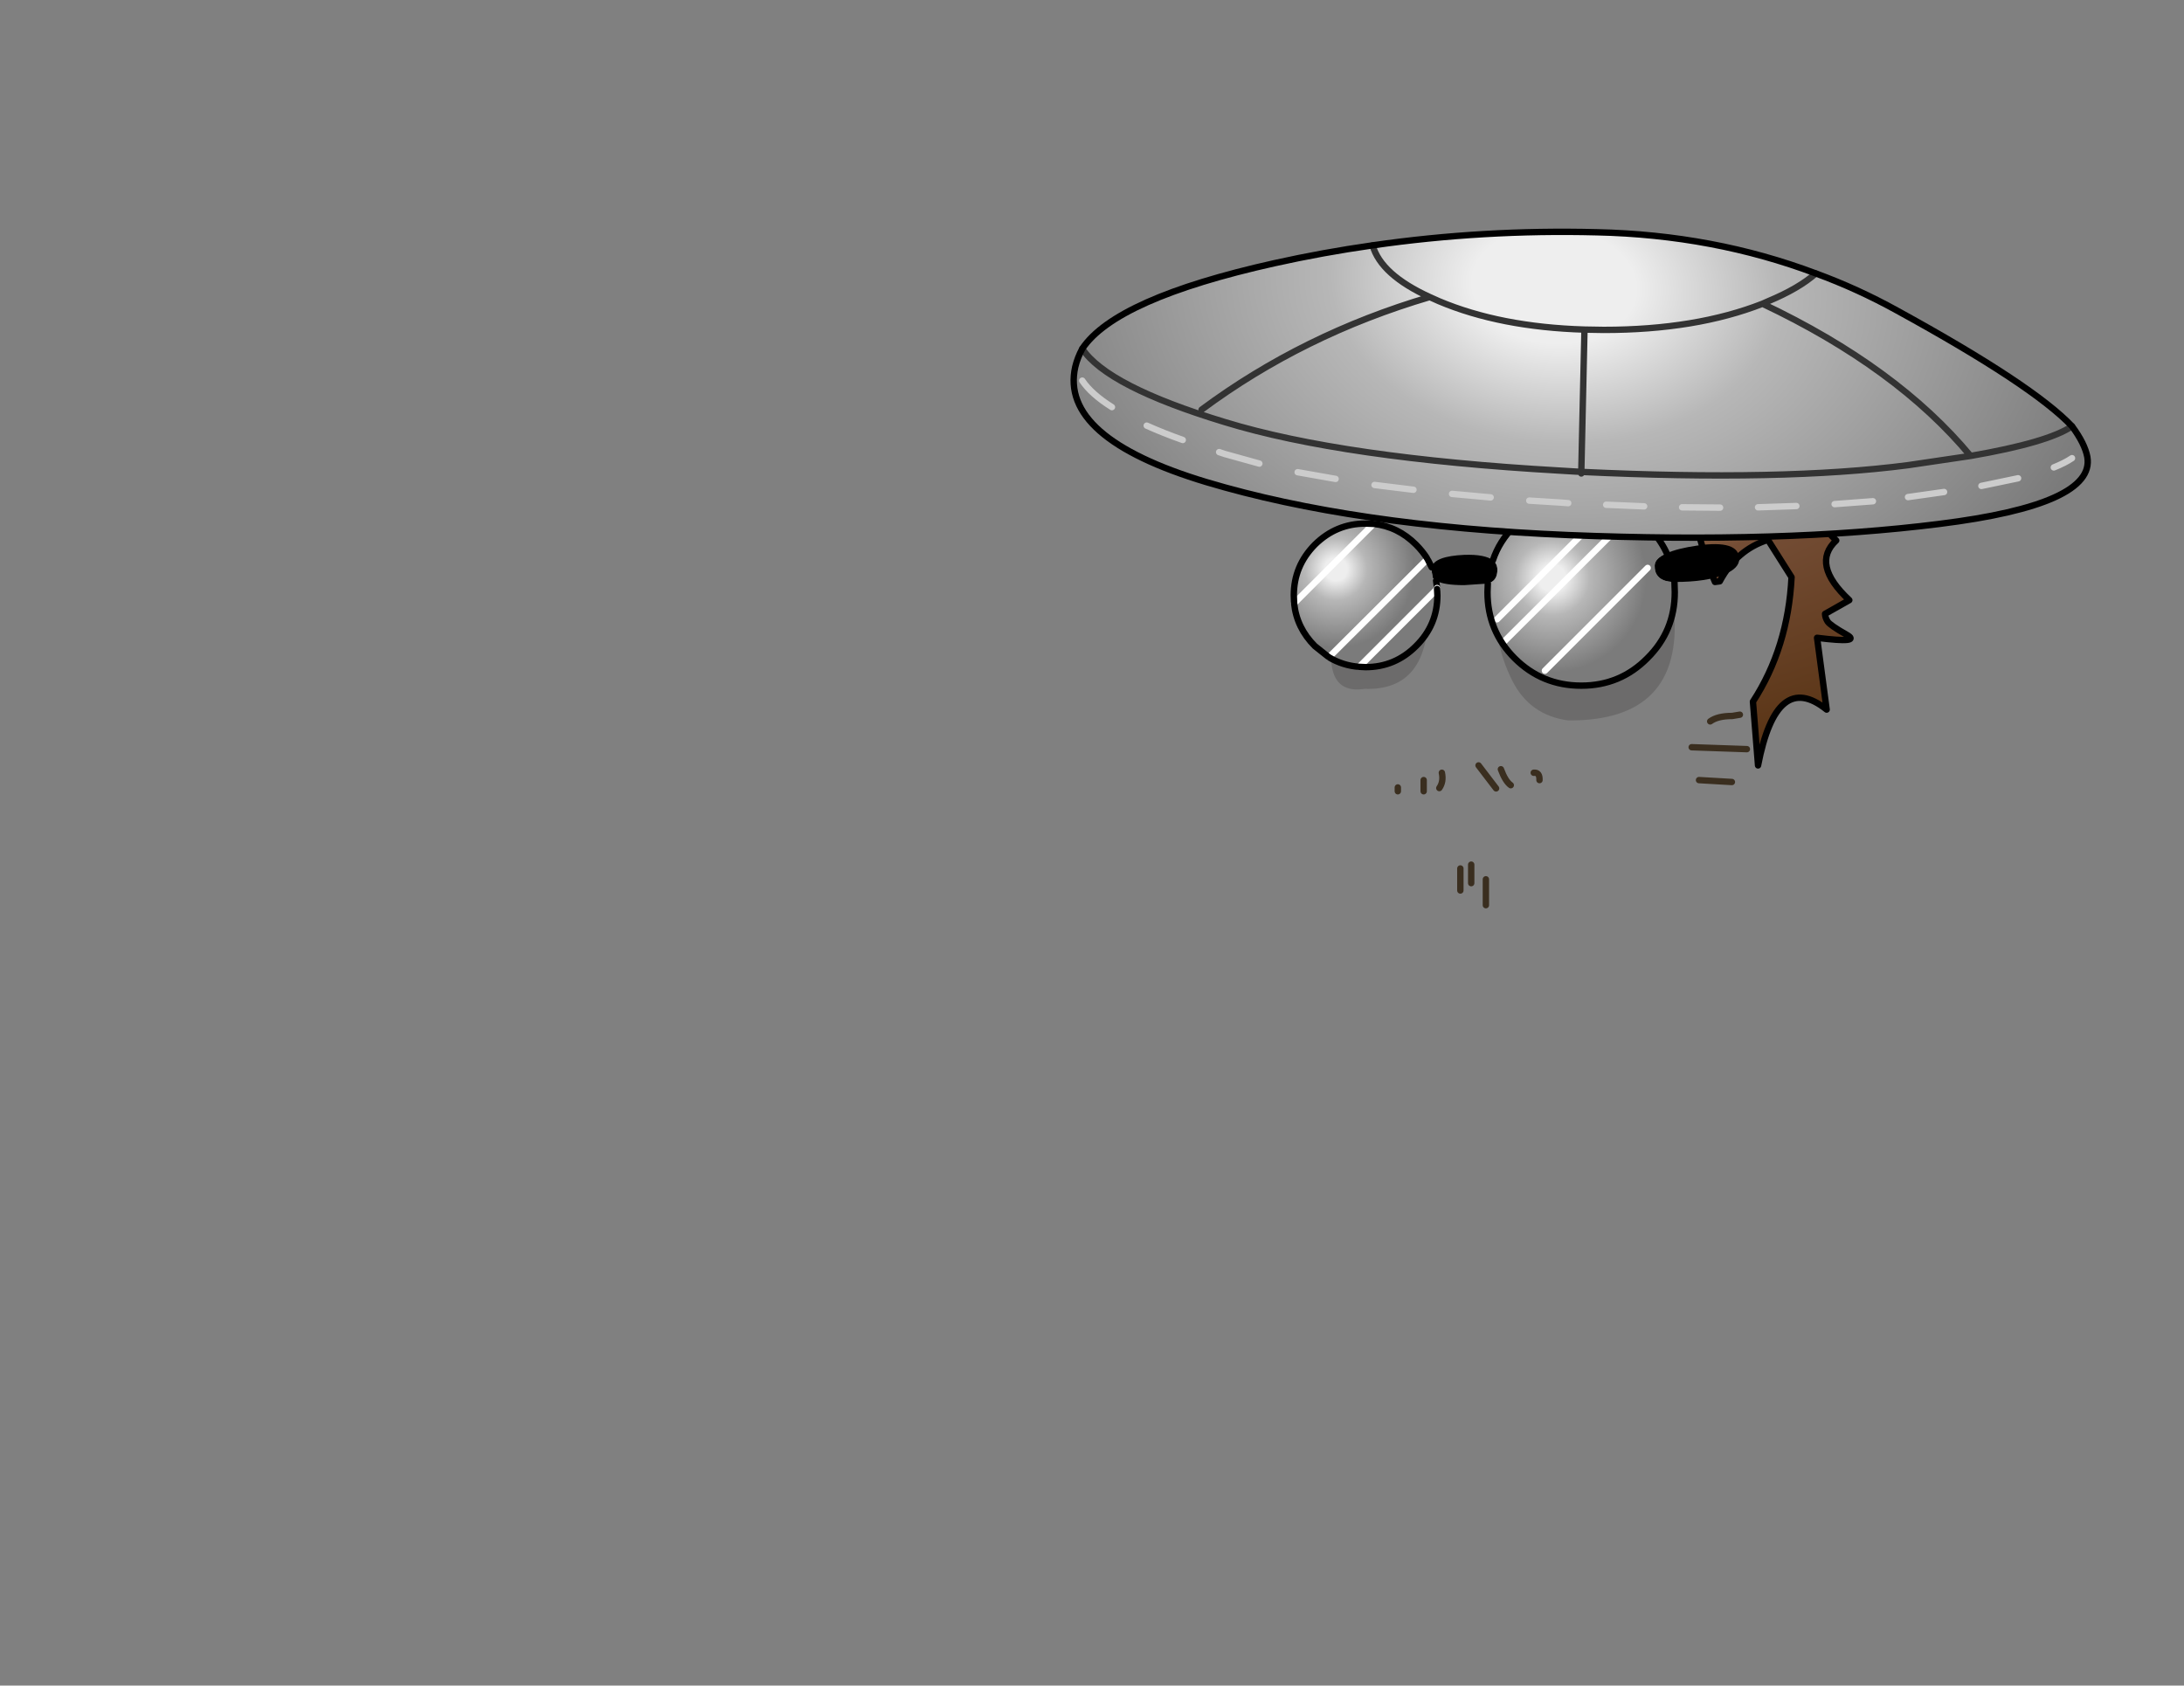 <svg xmlns:xlink="http://www.w3.org/1999/xlink" xmlns="http://www.w3.org/2000/svg" height="264.15px" width="342.25px">
  <rect width="100%" height="100%" fill="#808080" stroke="none"/>
  <g transform="matrix(1.0, 0.0, 0.0, 1.0, 243.25, 83.7)">
    <g data-characterId="1183" height="106.5" transform="matrix(1.0, 0.0, 0.0, 1.0, -75.5, -47.85)" width="159.9" xlink:href="#shape0"><g id="shape0" transform="matrix(1.0, 0.0, 0.0, 1.0, 75.5, 47.85)">
      <path d="M33.4 -12.85 L34.05 -13.05 34.75 -10.25 36.0 -12.75 37.2 -11.4 38.25 -10.25 40.25 -13.0 40.75 -10.75 Q45.35 -8.35 44.1 -2.05 L43.75 0.25 44.5 1.0 Q40.5 4.7 46.55 10.35 L42.75 12.5 Q42.75 13.05 43.15 13.7 43.55 14.3 46.1 15.75 48.6 17.15 41.5 16.25 L43.0 27.5 Q35.15 21.2 32.25 36.25 L31.45 26.25 Q36.95 17.8 37.5 6.75 L33.8 0.9 Q28.9 2.45 26.25 7.4 L25.5 7.5 Q21.85 -1.0 21.65 -10.3 L22.15 -11.0 22.6 -11.85 Q23.25 -13.2 23.5 -14.75 L24.75 -11.75 26.5 -15.5 Q27.5 -13.9 28.8 -12.55 29.9 -11.3 30.25 -9.5 L31.5 -13.5 31.95 -13.05 32.25 -12.5 Q32.8 -11.55 32.75 -10.5 L33.4 -12.85" fill="url(#gradient0)" fill-rule="evenodd" stroke="none"/>
      <path d="M19.1 12.05 Q20.5 29.35 2.5 29.2 -3.5 28.4 -6.25 23.0 -9.4 16.7 -8.8 9.7 L-7.65 8.7 Q-6.65 7.95 -5.6 8.15 L-4.85 8.1 Q5.1 7.0 15.15 4.85 16.7 5.2 17.45 6.85 18.6 9.3 19.1 12.05 M-28.85 9.85 Q-23.0 6.95 -19.45 11.6 -19.2 24.6 -29.4 24.25 -33.9 24.95 -34.55 20.65 -35.65 13.3 -28.85 9.85" fill="#070000" fill-opacity="0.161" fill-rule="evenodd" stroke="none"/>
      <path d="M33.4 -12.85 L34.05 -13.05 34.75 -10.25 36.0 -12.75 37.2 -11.4 38.25 -10.25 40.25 -13.0 40.75 -10.75 Q45.35 -8.35 44.1 -2.05 L43.75 0.25 44.5 1.0 Q40.5 4.7 46.55 10.35 L42.75 12.5 Q42.75 13.05 43.15 13.7 43.55 14.3 46.1 15.75 48.6 17.15 41.5 16.25 L43.0 27.5 Q35.15 21.2 32.25 36.25 L31.45 26.25 Q36.95 17.8 37.5 6.75 L33.8 0.9 Q28.9 2.45 26.25 7.4 L25.5 7.5 Q21.85 -1.0 21.65 -10.3 L22.15 -11.0 22.6 -11.85 Q23.25 -13.2 23.5 -14.75 L24.75 -11.75 26.5 -15.5 Q27.5 -13.9 28.8 -12.55 29.9 -11.3 30.25 -9.5 L31.5 -13.5 31.95 -13.05 32.25 -12.5 Q32.8 -11.55 32.75 -10.5 L33.4 -12.85" fill="none" stroke="#000000" stroke-linecap="round" stroke-linejoin="round" stroke-width="1.0"/>
      <path d="M37.2 -11.4 L36.75 -13.65 Q35.7 -18.7 33.0 -23.25 M24.75 -11.75 Q25.5 -20.4 22.2 -26.9 18.85 -33.4 7.75 -38.25 M33.4 -12.85 L32.45 -17.15 Q29.05 -30.9 16.25 -35.25" fill="none" stroke="#683f35" stroke-linecap="round" stroke-linejoin="round" stroke-width="1.0"/>
      <path d="M21.85 33.4 L30.5 33.7 M24.75 29.35 Q25.9 28.5 28.2 28.5 L29.4 28.3 M23.0 38.55 L28.15 38.85 M-24.2 39.7 L-24.2 40.3 M-20.15 38.55 L-20.15 40.3 M-17.3 37.4 Q-17.0 38.8 -17.7 39.8 M-2.9 37.4 Q-1.95 37.3 -2.0 38.55 M-8.05 36.85 Q-7.35 38.75 -6.5 39.35 M-11.55 36.25 L-8.8 39.85 M-14.4 52.4 L-14.4 55.25 -14.4 55.85 M-12.7 51.8 L-12.7 54.1 -12.7 54.7 M-10.4 54.1 L-10.4 57.55 -10.4 58.15" fill="none" stroke="#3a2e1f" stroke-linecap="round" stroke-linejoin="round" stroke-width="1.0"/>
      <path d="M17.95 3.0 Q19.6 2.25 22.7 1.8 29.3 0.85 29.3 3.9 29.3 5.35 27.0 6.3 24.25 7.5 19.2 7.5 L19.15 7.5 Q17.05 7.5 16.35 6.3 16.05 5.8 16.05 4.95 16.05 3.8 17.95 3.0 M-10.1 7.75 L-13.8 8.0 Q-17.0 8.0 -18.2 7.3 L-18.7 6.9 -18.95 5.55 -18.9 5.2 Q-18.45 3.45 -13.75 3.25 -10.55 3.15 -9.3 4.1 -8.6 4.65 -8.6 5.6 -8.6 7.05 -9.6 7.55 L-10.1 7.75" fill="#000000" fill-rule="evenodd" stroke="none"/>
      <path d="M-9.3 4.1 Q-8.3 1.1 -5.9 -1.3 -1.6 -5.55 4.55 -5.55 7.2 -5.55 9.45 -4.75 11.1 -4.2 12.55 -3.2 L14.9 -1.3 Q16.85 0.65 17.95 3.0 16.05 3.8 16.05 4.95 16.05 5.8 16.35 6.3 17.05 7.5 19.15 7.5 L19.2 9.1 Q19.2 15.2 14.9 19.45 10.65 23.75 4.55 23.75 -1.6 23.75 -5.9 19.45 -10.15 15.2 -10.15 9.1 L-10.1 7.75 -9.6 7.55 Q-8.6 7.05 -8.6 5.6 -8.6 4.65 -9.3 4.1 M-7.5 16.8 L12.55 -3.2 -7.5 16.8 M-8.65 13.35 L9.45 -4.75 -8.65 13.35 M14.95 5.3 L-1.15 21.4 14.95 5.3" fill="url(#gradient1)" fill-rule="evenodd" stroke="none"/>
      <path d="M-18.2 7.3 L-18.05 8.45 -18.05 8.6 -18.0 9.6 Q-18.0 14.25 -21.35 17.55 -24.65 20.85 -29.25 20.85 L-30.25 20.8 Q-32.85 20.6 -35.0 19.3 L-37.2 17.55 Q-40.05 14.7 -40.45 10.85 L-40.5 9.6 Q-40.5 5.0 -37.2 1.65 -33.85 -1.65 -29.25 -1.65 L-28.0 -1.6 Q-24.2 -1.2 -21.35 1.65 -20.3 2.7 -19.55 3.9 L-18.9 5.2 -18.95 5.55 -18.7 6.9 -18.2 7.3 M-30.25 20.8 L-18.05 8.6 -30.25 20.8 M-35.0 19.3 L-19.55 3.9 -35.0 19.3 M-28.0 -1.6 L-40.45 10.85 -28.0 -1.6" fill="url(#gradient2)" fill-rule="evenodd" stroke="none"/>
      <path d="M-18.2 7.3 L-18.05 8.45" fill="none" stroke="#000000" stroke-linecap="round" stroke-linejoin="round" stroke-width="1.0"/>
      <path d="M-18.05 8.45 L-18.05 8.6 -30.25 20.8 M-19.55 3.9 L-35.0 19.3 M-40.45 10.85 L-28.0 -1.6 M-1.15 21.4 L14.95 5.3 M9.45 -4.75 L-8.65 13.35 M12.55 -3.2 L-7.5 16.8" fill="none" stroke="#ffffff" stroke-linecap="round" stroke-linejoin="round" stroke-width="1.0"/>
      <path d="M-9.3 4.1 Q-8.3 1.1 -5.9 -1.3 -1.6 -5.55 4.55 -5.55 7.2 -5.55 9.45 -4.75 11.1 -4.2 12.55 -3.2 L14.9 -1.3 Q16.85 0.65 17.95 3.0 M-18.05 8.6 L-18.0 9.6 Q-18.0 14.25 -21.35 17.55 -24.65 20.85 -29.25 20.85 L-30.25 20.8 Q-32.85 20.6 -35.0 19.3 L-37.2 17.55 Q-40.05 14.7 -40.45 10.85 L-40.5 9.6 Q-40.5 5.0 -37.2 1.65 -33.85 -1.65 -29.25 -1.65 L-28.0 -1.6 Q-24.2 -1.2 -21.35 1.65 -20.3 2.7 -19.55 3.9 L-18.9 5.2 M19.15 7.5 L19.2 9.1 Q19.2 15.2 14.9 19.45 10.65 23.75 4.55 23.75 -1.6 23.75 -5.9 19.45 -10.15 15.2 -10.15 9.1 L-10.1 7.75" fill="none" stroke="#000000" stroke-linecap="round" stroke-linejoin="round" stroke-width="1.0"/>
      <path d="M41.3 -40.85 Q38.65 -38.5 33.85 -36.5 L32.95 -36.1 Q54.05 -26.1 65.55 -12.25 L55.75 -10.8 Q36.2 -8.25 4.55 -9.75 L1.2 -9.95 Q-32.85 -11.9 -51.3 -17.55 -69.75 -23.15 -73.65 -29.05 -69.75 -23.15 -51.3 -17.55 -32.85 -11.9 1.2 -9.95 L4.55 -9.75 5.05 -32.05 Q-8.15 -32.45 -17.75 -36.5 L-19.2 -37.15 Q-39.05 -31.3 -54.95 -19.5 -39.05 -31.3 -19.2 -37.15 L-17.75 -36.5 Q-8.15 -32.45 5.05 -32.05 L4.55 -9.75 Q36.2 -8.25 55.75 -10.8 L65.55 -12.25 Q54.05 -26.1 32.95 -36.1 22.5 -32.0 8.05 -32.0 L5.05 -32.05 8.05 -32.0 Q22.5 -32.0 32.95 -36.1 L33.85 -36.5 Q38.65 -38.5 41.3 -40.85 47.85 -38.45 54.0 -35.05 75.35 -23.35 81.45 -16.9 83.45 -14.2 83.85 -12.1 85.15 -4.65 60.7 -1.6 36.15 1.5 2.5 0.15 -31.15 -1.25 -54.2 -8.15 -77.25 -15.1 -74.75 -26.2 -74.4 -27.65 -73.65 -29.05 -68.4 -36.9 -43.55 -42.45 -35.9 -44.15 -28.15 -45.25 -10.8 -47.75 7.0 -47.3 25.25 -46.9 41.3 -40.85 M4.55 -9.5 L4.55 -9.75 4.55 -9.5 M-19.2 -37.15 Q-26.85 -40.65 -28.15 -45.25 -26.85 -40.65 -19.2 -37.15 M65.55 -12.25 Q77.7 -14.35 81.45 -16.9 77.7 -14.35 65.55 -12.25" fill="url(#gradient3)" fill-rule="evenodd" stroke="none"/>
      <path d="M-73.65 -29.05 Q-69.75 -23.15 -51.3 -17.55 -32.85 -11.9 1.2 -9.95 L4.55 -9.75 5.05 -32.05 Q-8.15 -32.45 -17.75 -36.5 L-19.2 -37.15 Q-39.05 -31.3 -54.95 -19.5 M4.55 -9.75 Q36.2 -8.25 55.75 -10.8 L65.55 -12.25 Q54.05 -26.1 32.95 -36.1 22.5 -32.0 8.05 -32.0 L5.05 -32.05 M4.55 -9.75 L4.55 -9.5 M32.95 -36.1 L33.85 -36.5 Q38.65 -38.5 41.3 -40.85 M-28.15 -45.25 Q-26.85 -40.65 -19.2 -37.15 M81.45 -16.9 Q77.7 -14.35 65.55 -12.25" fill="none" stroke="#333333" stroke-linecap="round" stroke-linejoin="round" stroke-width="1.0"/>
      <path d="M41.3 -40.85 Q25.25 -46.9 7.0 -47.3 -10.8 -47.75 -28.15 -45.25 -35.9 -44.15 -43.55 -42.45 -68.4 -36.9 -73.65 -29.05 -74.4 -27.65 -74.75 -26.2 -77.25 -15.1 -54.2 -8.15 -31.15 -1.25 2.5 0.15 36.15 1.5 60.7 -1.6 85.15 -4.65 83.85 -12.1 83.45 -14.2 81.45 -16.9 75.35 -23.35 54.0 -35.05 47.85 -38.45 41.3 -40.85 Z" fill="none" stroke="#000000" stroke-linecap="round" stroke-linejoin="round" stroke-width="1.0"/>
      <path d="M32.25 -4.2 L38.25 -4.4 M20.35 -4.2 L26.3 -4.15 M8.45 -4.6 L14.4 -4.35 M-3.6 -5.25 L1.2 -4.95 2.5 -4.85 M67.25 -7.55 L73.0 -8.75 M55.75 -5.8 L61.4 -6.6 M44.25 -4.7 L50.25 -5.15 M78.6 -10.45 Q80.35 -11.15 81.45 -11.9 M-52.2 -12.85 L-51.3 -12.55 -45.9 -11.05 M-63.55 -17.0 Q-61.0 -15.85 -57.9 -14.75 M-73.65 -24.05 Q-72.25 -21.95 -69.0 -19.9 M-15.7 -6.3 L-9.65 -5.75 M-27.85 -7.7 L-21.75 -6.95 M-39.9 -9.7 L-33.95 -8.65" fill="none" stroke="#cccccc" stroke-linecap="round" stroke-linejoin="round" stroke-width="1.0"/>
    </g>
    </g>
  </g>
  <defs>
    <radialGradient cx="0" cy="0" gradientTransform="matrix(0.003, 0.108, -0.167, 0.004, 1.0, -31.5)" gradientUnits="userSpaceOnUse" id="gradient0" r="819.2" spreadMethod="pad">
      <stop offset="0.0" stop-color="#3c1e00"/>
      <stop offset="0.204" stop-color="#654028"/>
      <stop offset="0.318" stop-color="#aa8560"/>
      <stop offset="0.431" stop-color="#744d35"/>
      <stop offset="1.0" stop-color="#482400"/>
    </radialGradient>
    <radialGradient cx="0" cy="0" gradientTransform="matrix(0.018, 0.0, 0.0, 0.018, 0.0, 6.9)" gradientUnits="userSpaceOnUse" id="gradient1" r="819.2" spreadMethod="pad">
      <stop offset="0.145" stop-color="#eeeeee"/>
      <stop offset="0.396" stop-color="#b7b7b7"/>
      <stop offset="1.0" stop-color="#7b7b7b"/>
    </radialGradient>
    <radialGradient cx="0" cy="0" gradientTransform="matrix(0.015, 0.0, 0.0, 0.015, -33.9, 5.5)" gradientUnits="userSpaceOnUse" id="gradient2" r="819.2" spreadMethod="pad">
      <stop offset="0.145" stop-color="#eeeeee"/>
      <stop offset="0.396" stop-color="#b7b7b7"/>
      <stop offset="1.0" stop-color="#7b7b7b"/>
    </radialGradient>
    <radialGradient cx="0" cy="0" gradientTransform="matrix(0.108, 0.008, -0.005, 0.076, 0.3, -38.95)" gradientUnits="userSpaceOnUse" id="gradient3" r="819.2" spreadMethod="pad">
      <stop offset="0.145" stop-color="#eeeeee"/>
      <stop offset="0.396" stop-color="#b7b7b7"/>
      <stop offset="1.0" stop-color="#7b7b7b"/>
    </radialGradient>
  </defs>
</svg>